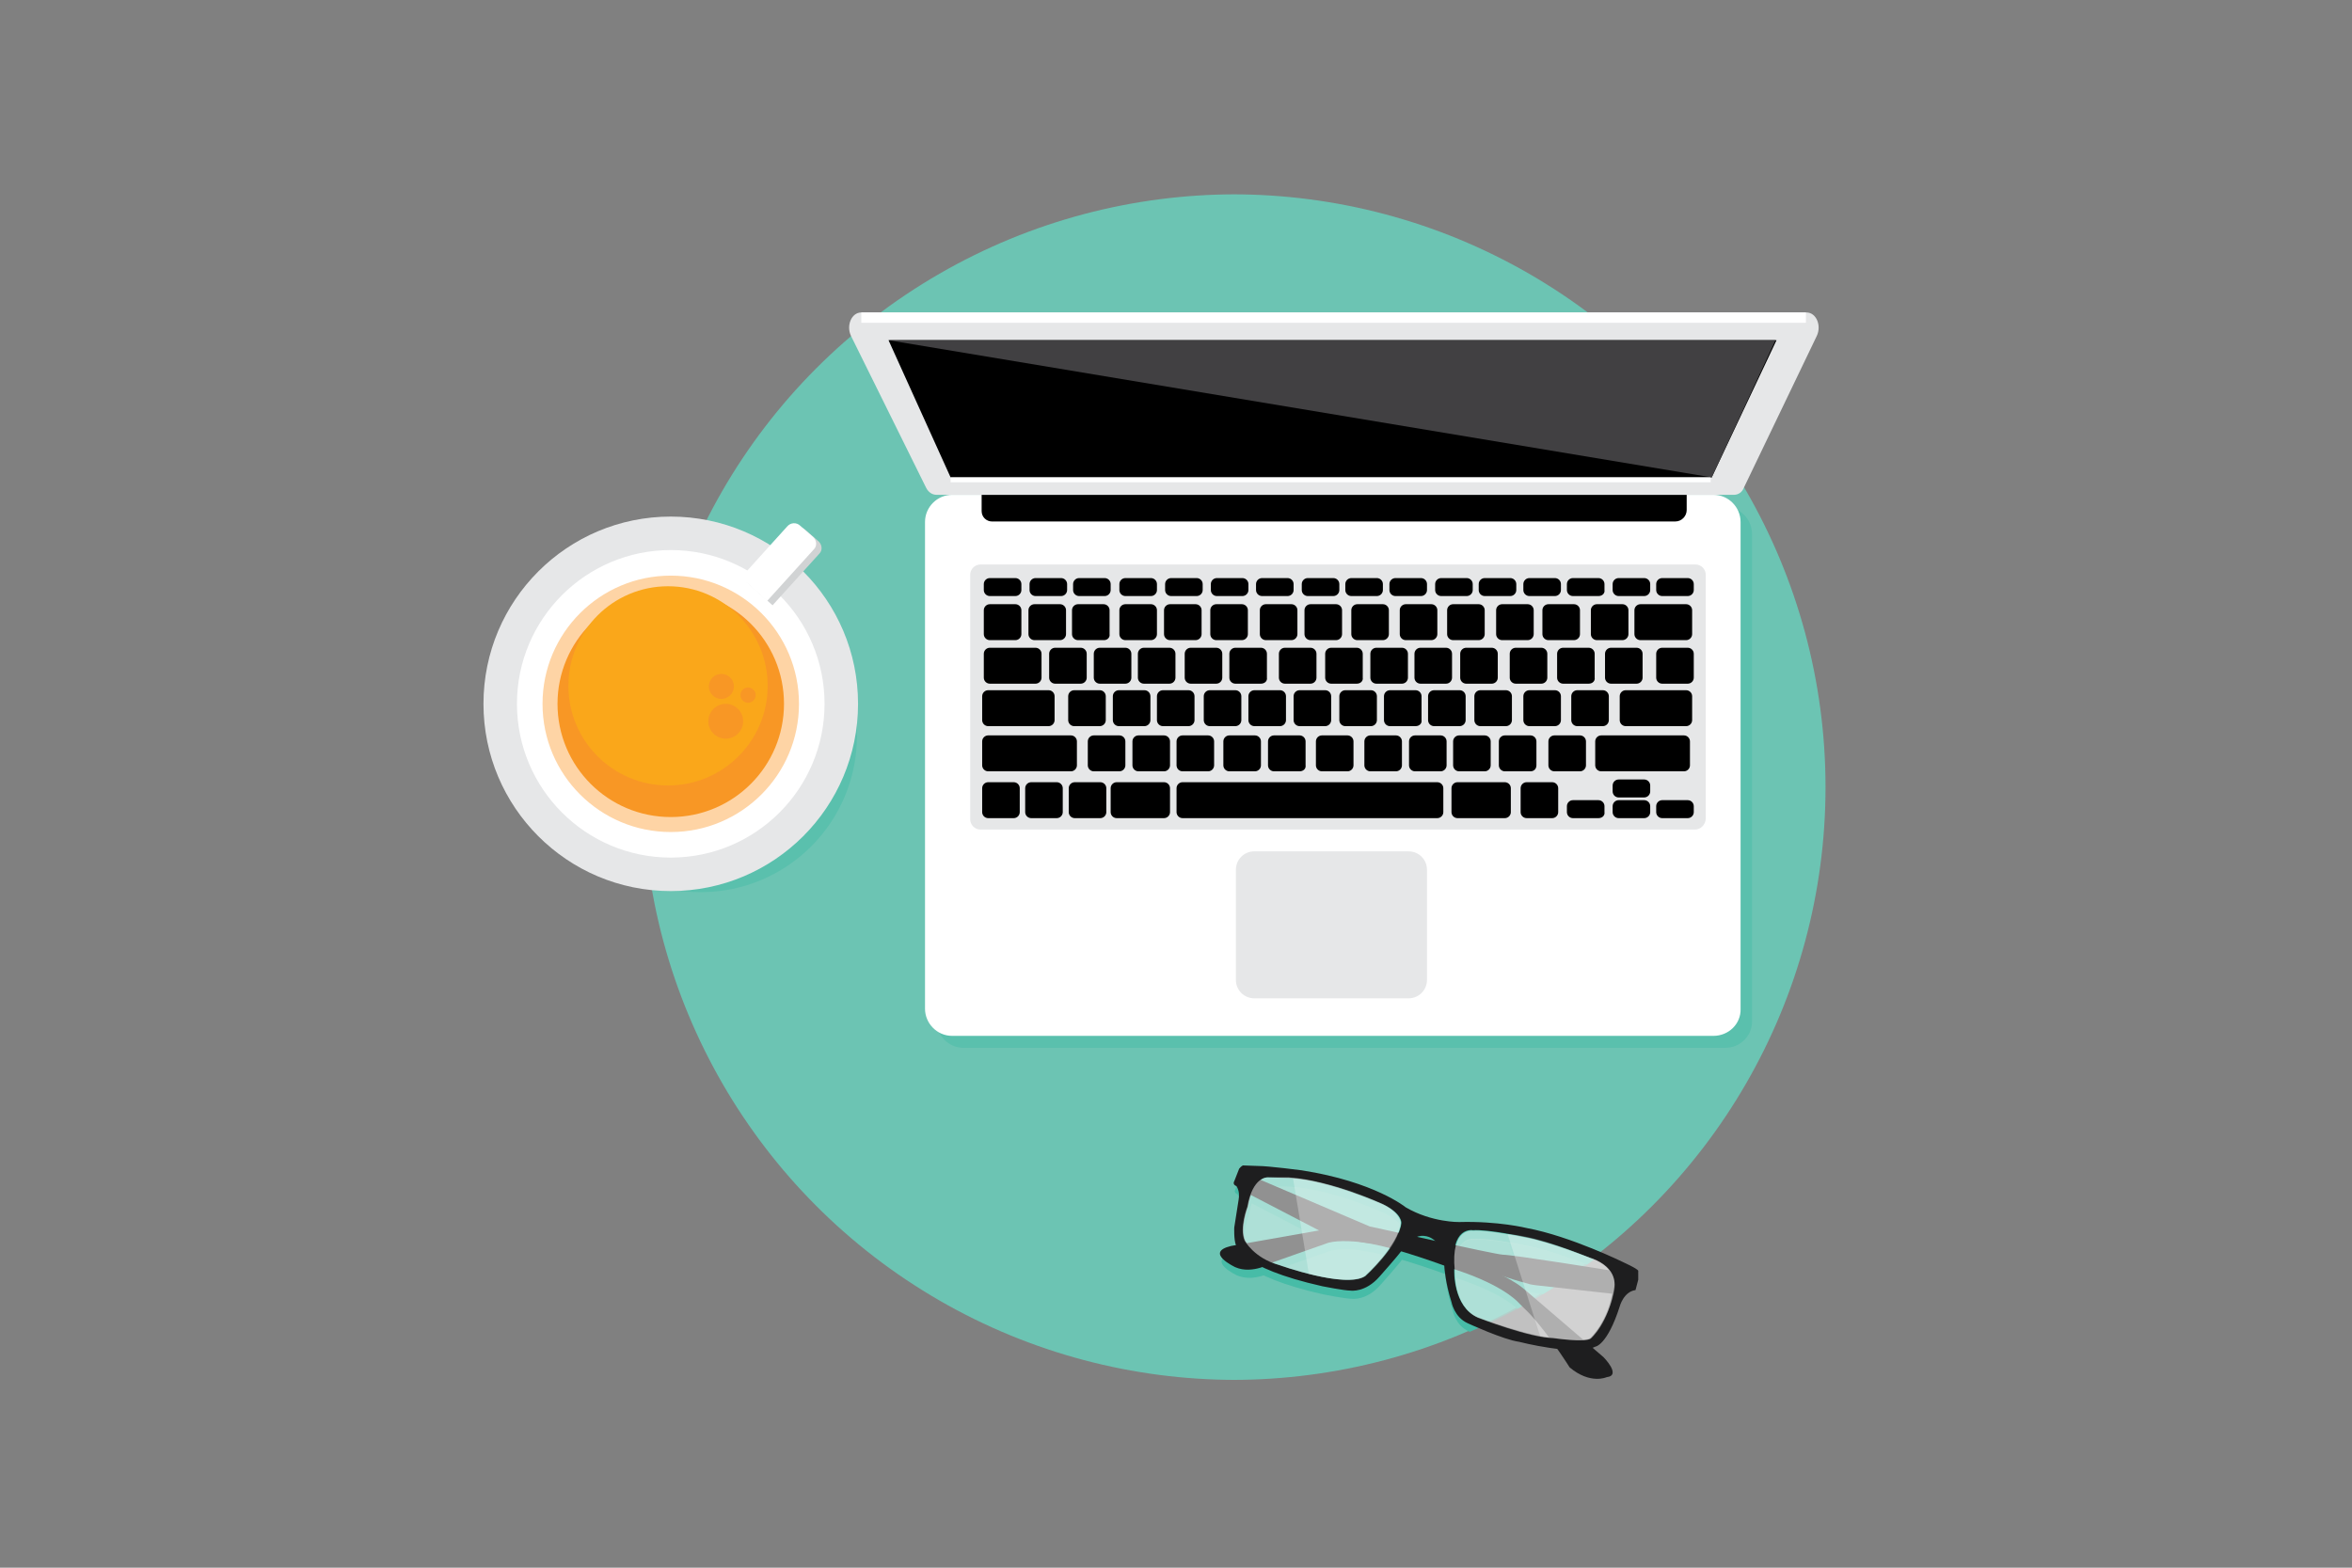 <?xml version="1.0" encoding="utf-8"?>
<!-- Generator: Adobe Illustrator 18.1.1, SVG Export Plug-In . SVG Version: 6.00 Build 0)  -->
<svg version="1.1" id="Layer_1" xmlns="http://www.w3.org/2000/svg" xmlns:xlink="http://www.w3.org/1999/xlink" x="0px" y="0px"
	 viewBox="0 0 432 288" enable-background="new 0 0 432 288" xml:space="preserve">
<rect x="0" y="0" width="432" height="288" fill="#808080" stroke="none"/>
<g>
	<defs>
		<circle id="SVGID_1_" cx="227" cy="144.6" r="108.9"/>
	</defs>
	<clipPath id="SVGID_2_">
		<use xlink:href="#SVGID_1_"  overflow="visible"/>
	</clipPath>
	<circle clip-path="url(#SVGID_2_)" fill="#6CC4B3" cx="226.4" cy="144.6" r="108.9"/>
	<g clip-path="url(#SVGID_2_)">
		<path fill="#47BCA7" d="M229.6,220.9c0,0,1.4-2.7,2.1-2.6l24.6,10.5l17.1,5.9c0,0,4,1.4,6.7,3.6l14.7,12.6c0,0,3.4,3.4,0.6,3.7
			c0,0-3,1.4-6.8-1.8c0,0-4.7-7.5-8.4-10.9c-0.3-0.3-0.5-0.5-0.8-0.8c-0.9-1-4-3.8-12.5-6.5c0,0-10.5-4-16-4.7l-6.1-1.1L229.6,220.9
			z"/>
		<path fill="#47BCA7" d="M296.1,234.9c0,0,1.5,2.3,0.6,4.3l-14.4-1.6c-0.5-0.1-0.9-0.1-1.4-0.3l-1.5-0.4l-1-0.3
			c0,0-26.5-8.8-34.1-6.8l-10.2,3.6c0,0-3.7,2.3-6.9,0.9c0,0-5.8-2.7-0.8-3.9l16.4-2.9l9.5-0.6c0,0,22.4,5,24,5.1
			C278,232.1,296.1,234.9,296.1,234.9z"/>
		<path fill="#47BCA7" d="M301.1,235c0,0,0.3-0.2-2.5-1.5c0,0-9.9-4.9-18-6.4c0,0-5.2-1.3-12.4-1.1c0,0-5,0.1-9.8-2.7
			c0,0-5.7-4.7-19.1-6.8c0,0-6.1-0.8-8-0.8l-2.8-0.1c0,0-0.3,0.1-0.7,0.6l-0.9,2.3c0,0-0.4,0.6,0.4,0.9c0,0,0.7,0.9,0.4,2.5
			l-0.8,5.1c0,0-0.1,2.2,0.3,3.2c0,0,0.3,4.1,15.9,7.6c0,0,4,0.8,5.2,0.8c0,0,2.7,0.4,5.3-2.6c0,0,3.3-3.7,4-4.7c0,0,2-3.3,4.5-2.7
			c0,0,3.3,0.3,3.4,5.8c0,0,0.2,2.9,1.3,6.3c0,0,0.5,2.8,3,3.9c0,0,6.5,3,9.4,3.4c0,0,10.5,2.7,14,0.9c0,0,2.2-0.2,4.5-7.4
			c0,0,0.7-2.7,2.9-3l0.5-1.9L301.1,235z M251,236c-3.6,2.4-15.8-2-15.8-2c-4.6-1.3-6.3-4.5-6.3-4.5c-1-2.3,0.5-6.2,0.5-6.2
			c1-5.7,3.7-5.4,3.7-5.4l3.9,0.1c7.8,0.5,17.3,4.9,17.3,4.9c3.5,1.7,3.3,3.4,3.3,3.4C257.2,230.4,251,236,251,236z M292.4,247.4
			c-1,0.8-6.9-0.1-6.9-0.1c-4,0-13.8-3.7-13.8-3.7c-4.6-2-4.3-8.7-4.3-8.7c-0.8-8.1,3.4-7.3,3.4-7.3c2.8-0.2,9.3,1.2,9.3,1.2
			c5.1,0.9,12.5,4,12.5,4c4.9,1.7,4,5.3,4,5.3C295.6,244.6,292.4,247.4,292.4,247.4z"/>
		<path opacity="0.51" fill="#47BCA7" d="M233.1,217.9c0,0-2.7-0.2-3.7,5.4c0,0-1.5,3.9-0.5,6.2c0,0,1.7,3.2,6.3,4.5
			c0,0,12.3,4.4,15.8,2c0,0,6.2-5.6,6.6-9.8c0,0,0.1-1.7-3.3-3.4c0,0-9.5-4.4-17.3-4.9L233.1,217.9z"/>
		<path opacity="0.51" fill="#47BCA7" d="M280.1,228.9c0,0-6.6-1.4-9.3-1.2c0,0-4.2-0.8-3.4,7.3c0,0-0.3,6.7,4.3,8.7
			c0,0,9.8,3.8,13.8,3.7c0,0,5.9,0.9,6.9,0.1c0,0,3.3-2.8,4.3-9.4c0,0,0.8-3.5-4-5.3C292.6,232.9,285.3,229.7,280.1,228.9z"/>
		<path opacity="0.27" fill="#47BCA7" d="M277.1,228.3l6,18.8c0,0,8.3,1.4,9.3,0.3c0,0,3.2-3.4,4.2-8.2c0,0,0.8-2.6-0.9-4.4
			c0,0-0.7-1-3.1-2C292.6,232.9,283.6,228.8,277.1,228.3z"/>
		<path opacity="0.27" fill="#47BCA7" d="M237.8,218.1l2.9,17.5c0,0,7.7,2.2,10.3,0.5c0,0,6.2-5.3,6.6-9.8c0,0-0.2-1.9-3.3-3.4
			C254.3,222.9,243.5,218.3,237.8,218.1z"/>
	</g>
	<circle clip-path="url(#SVGID_2_)" fill="#5AC0AD" cx="128.7" cy="135.2" r="28.7"/>
	<path clip-path="url(#SVGID_2_)" fill="#5AC0AD" d="M316.9,192.5H177c-2.8,0-5-2.3-5-5V98.1c0-2.8,2.3-5,5-5h139.8c2.8,0,5,2.3,5,5
		v89.4C321.9,190.3,319.6,192.5,316.9,192.5z"/>
</g>
<circle cx="241.8" cy="61.1" r="0.8"/>
<g>
	<g>
		<circle fill="#E6E7E8" cx="123.2" cy="129.3" r="34.4"/>
		<circle fill="#FED4A5" stroke="#FFFFFF" stroke-width="4.696" stroke-miterlimit="10" cx="123.2" cy="129.3" r="25.9"/>
		<circle fill="#F89725" cx="123.2" cy="129.3" r="20.8"/>
		<circle fill="#FAA71A" cx="122.7" cy="126" r="18.3"/>
		<path fill="#D1D3D4" d="M141.9,111.2l-4.8-4.3l8.5-9.4c0.6-0.7,1.7-0.8,2.4-0.1l2.4,2.1c0.6,0.6,0.7,1.6,0.1,2.2L141.9,111.2z"/>
		<path fill="#FFFFFF" d="M140.9,110.4l-4.8-4.3l8.5-9.4c0.6-0.7,1.7-0.8,2.4-0.1l2.4,2.1c0.6,0.6,0.7,1.6,0.1,2.2L140.9,110.4z"/>
	</g>
	<circle fill="#F89725" cx="133.3" cy="132.5" r="3.2"/>
	<circle fill="#F89725" cx="137.4" cy="127.7" r="1.4"/>
	<circle fill="#F89725" cx="132.5" cy="126.1" r="2.3"/>
</g>
<g>
	<path fill="#FFFFFF" d="M314.7,190.3H174.9c-2.8,0-5-2.3-5-5V95.9c0-2.8,2.3-5,5-5h139.8c2.8,0,5,2.3,5,5v89.4
		C319.8,188.1,317.5,190.3,314.7,190.3z"/>
	<path fill="#E6E7E8" d="M258.7,183.4h-28.3c-1.9,0-3.4-1.5-3.4-3.4v-20.2c0-1.9,1.5-3.4,3.4-3.4h28.3c1.9,0,3.4,1.5,3.4,3.4V180
		C262.1,181.9,260.6,183.4,258.7,183.4z"/>
	<path fill="#E6E7E8" d="M311.3,152.4H180.1c-1.1,0-1.9-0.9-1.9-1.9v-44.9c0-1.1,0.9-1.9,1.9-1.9h131.3c1.1,0,1.9,0.9,1.9,1.9v44.9
		C313.2,151.5,312.4,152.4,311.3,152.4z"/>
	<path d="M264,150.3h-46.8c-0.6,0-1.1-0.5-1.1-1.1v-4.4c0-0.6,0.5-1.1,1.1-1.1H264c0.6,0,1.1,0.5,1.1,1.1v4.4
		C265.1,149.8,264.6,150.3,264,150.3z"/>
	<path d="M276.4,150.3h-8.7c-0.6,0-1.1-0.5-1.1-1.1v-4.4c0-0.6,0.5-1.1,1.1-1.1h8.7c0.6,0,1.1,0.5,1.1,1.1v4.4
		C277.5,149.8,277,150.3,276.4,150.3z"/>
	<path d="M213.8,150.3h-8.7c-0.6,0-1.1-0.5-1.1-1.1v-4.4c0-0.6,0.5-1.1,1.1-1.1h8.7c0.6,0,1.1,0.5,1.1,1.1v4.4
		C214.9,149.8,214.4,150.3,213.8,150.3z"/>
	<path d="M196.7,141.7h-15.2c-0.6,0-1.1-0.5-1.1-1.1v-4.4c0-0.6,0.5-1.1,1.1-1.1h15.2c0.6,0,1.1,0.5,1.1,1.1v4.4
		C197.8,141.2,197.3,141.7,196.7,141.7z"/>
	<path d="M192.6,133.4h-11.1c-0.6,0-1.1-0.5-1.1-1.1v-4.4c0-0.6,0.5-1.1,1.1-1.1h11.1c0.6,0,1.1,0.5,1.1,1.1v4.4
		C193.7,132.9,193.2,133.4,192.6,133.4z"/>
	<path d="M190.2,125.6h-8.4c-0.6,0-1.1-0.5-1.1-1.1v-4.4c0-0.6,0.5-1.1,1.1-1.1h8.4c0.6,0,1.1,0.5,1.1,1.1v4.4
		C191.3,125.1,190.8,125.6,190.2,125.6z"/>
	<path d="M309.7,117.6h-8.4c-0.6,0-1.1-0.5-1.1-1.1v-4.4c0-0.6,0.5-1.1,1.1-1.1h8.4c0.6,0,1.1,0.5,1.1,1.1v4.4
		C310.8,117.1,310.3,117.6,309.7,117.6z"/>
	<path d="M309.7,133.4h-11.1c-0.6,0-1.1-0.5-1.1-1.1v-4.4c0-0.6,0.5-1.1,1.1-1.1h11.1c0.6,0,1.1,0.5,1.1,1.1v4.4
		C310.8,132.9,310.3,133.4,309.7,133.4z"/>
	<path d="M309.3,141.7h-15.2c-0.6,0-1.1-0.5-1.1-1.1v-4.4c0-0.6,0.5-1.1,1.1-1.1h15.2c0.6,0,1.1,0.5,1.1,1.1v4.4
		C310.4,141.2,309.9,141.7,309.3,141.7z"/>
	<path d="M285.1,150.3h-4.7c-0.6,0-1.1-0.5-1.1-1.1v-4.4c0-0.6,0.5-1.1,1.1-1.1h4.7c0.6,0,1.1,0.5,1.1,1.1v4.4
		C286.2,149.8,285.7,150.3,285.1,150.3z"/>
	<path d="M202.1,150.3h-4.7c-0.6,0-1.1-0.5-1.1-1.1v-4.4c0-0.6,0.5-1.1,1.1-1.1h4.7c0.6,0,1.1,0.5,1.1,1.1v4.4
		C203.2,149.8,202.7,150.3,202.1,150.3z"/>
	<path d="M205.6,141.7h-4.7c-0.6,0-1.1-0.5-1.1-1.1v-4.4c0-0.6,0.5-1.1,1.1-1.1h4.7c0.6,0,1.1,0.5,1.1,1.1v4.4
		C206.7,141.2,206.2,141.7,205.6,141.7z"/>
	<path d="M213.8,141.7h-4.7c-0.6,0-1.1-0.5-1.1-1.1v-4.4c0-0.6,0.5-1.1,1.1-1.1h4.7c0.6,0,1.1,0.5,1.1,1.1v4.4
		C214.9,141.2,214.4,141.7,213.8,141.7z"/>
	<path d="M221.9,141.7h-4.7c-0.6,0-1.1-0.5-1.1-1.1v-4.4c0-0.6,0.5-1.1,1.1-1.1h4.7c0.6,0,1.1,0.5,1.1,1.1v4.4
		C223,141.2,222.5,141.7,221.9,141.7z"/>
	<path d="M230.5,141.7h-4.7c-0.6,0-1.1-0.5-1.1-1.1v-4.4c0-0.6,0.5-1.1,1.1-1.1h4.7c0.6,0,1.1,0.5,1.1,1.1v4.4
		C231.6,141.2,231.1,141.7,230.5,141.7z"/>
	<path d="M238.7,141.7H234c-0.6,0-1.1-0.5-1.1-1.1v-4.4c0-0.6,0.5-1.1,1.1-1.1h4.7c0.6,0,1.1,0.5,1.1,1.1v4.4
		C239.9,141.2,239.4,141.7,238.7,141.7z"/>
	<path d="M247.5,141.7h-4.7c-0.6,0-1.1-0.5-1.1-1.1v-4.4c0-0.6,0.5-1.1,1.1-1.1h4.7c0.6,0,1.1,0.5,1.1,1.1v4.4
		C248.6,141.2,248.1,141.7,247.5,141.7z"/>
	<path d="M256.4,141.7h-4.7c-0.6,0-1.1-0.5-1.1-1.1v-4.4c0-0.6,0.5-1.1,1.1-1.1h4.7c0.6,0,1.1,0.5,1.1,1.1v4.4
		C257.5,141.2,257,141.7,256.4,141.7z"/>
	<path d="M264.6,141.7h-4.7c-0.6,0-1.1-0.5-1.1-1.1v-4.4c0-0.6,0.5-1.1,1.1-1.1h4.7c0.6,0,1.1,0.5,1.1,1.1v4.4
		C265.7,141.2,265.2,141.7,264.6,141.7z"/>
	<path d="M272.7,141.7h-4.7c-0.6,0-1.1-0.5-1.1-1.1v-4.4c0-0.6,0.5-1.1,1.1-1.1h4.7c0.6,0,1.1,0.5,1.1,1.1v4.4
		C273.8,141.2,273.3,141.7,272.7,141.7z"/>
	<path d="M281.1,141.7h-4.7c-0.6,0-1.1-0.5-1.1-1.1v-4.4c0-0.6,0.5-1.1,1.1-1.1h4.7c0.6,0,1.1,0.5,1.1,1.1v4.4
		C282.2,141.2,281.8,141.7,281.1,141.7z"/>
	<path d="M290.2,141.7h-4.7c-0.6,0-1.1-0.5-1.1-1.1v-4.4c0-0.6,0.5-1.1,1.1-1.1h4.7c0.6,0,1.1,0.5,1.1,1.1v4.4
		C291.3,141.2,290.8,141.7,290.2,141.7z"/>
	<path d="M202,133.4h-4.7c-0.6,0-1.1-0.5-1.1-1.1v-4.4c0-0.6,0.5-1.1,1.1-1.1h4.7c0.6,0,1.1,0.5,1.1,1.1v4.4
		C203.1,132.9,202.6,133.4,202,133.4z"/>
	<path d="M210.2,133.4h-4.7c-0.6,0-1.1-0.5-1.1-1.1v-4.4c0-0.6,0.5-1.1,1.1-1.1h4.7c0.6,0,1.1,0.5,1.1,1.1v4.4
		C211.3,132.9,210.8,133.4,210.2,133.4z"/>
	<path d="M218.3,133.4h-4.7c-0.6,0-1.1-0.5-1.1-1.1v-4.4c0-0.6,0.5-1.1,1.1-1.1h4.7c0.6,0,1.1,0.5,1.1,1.1v4.4
		C219.4,132.9,218.9,133.4,218.3,133.4z"/>
	<path d="M226.9,133.4h-4.7c-0.6,0-1.1-0.5-1.1-1.1v-4.4c0-0.6,0.5-1.1,1.1-1.1h4.7c0.6,0,1.1,0.5,1.1,1.1v4.4
		C228,132.9,227.5,133.4,226.9,133.4z"/>
	<path d="M235.1,133.4h-4.7c-0.6,0-1.1-0.5-1.1-1.1v-4.4c0-0.6,0.5-1.1,1.1-1.1h4.7c0.6,0,1.1,0.5,1.1,1.1v4.4
		C236.2,132.9,235.7,133.4,235.1,133.4z"/>
	<path d="M243.4,133.4h-4.7c-0.6,0-1.1-0.5-1.1-1.1v-4.4c0-0.6,0.5-1.1,1.1-1.1h4.7c0.6,0,1.1,0.5,1.1,1.1v4.4
		C244.5,132.9,244,133.4,243.4,133.4z"/>
	<path d="M251.8,133.4h-4.7c-0.6,0-1.1-0.5-1.1-1.1v-4.4c0-0.6,0.5-1.1,1.1-1.1h4.7c0.6,0,1.1,0.5,1.1,1.1v4.4
		C252.9,132.9,252.4,133.4,251.8,133.4z"/>
	<path d="M260,133.4h-4.7c-0.6,0-1.1-0.5-1.1-1.1v-4.4c0-0.6,0.5-1.1,1.1-1.1h4.7c0.6,0,1.1,0.5,1.1,1.1v4.4
		C261.2,132.9,260.7,133.4,260,133.4z"/>
	<path d="M268.1,133.4h-4.7c-0.6,0-1.1-0.5-1.1-1.1v-4.4c0-0.6,0.5-1.1,1.1-1.1h4.7c0.6,0,1.1,0.5,1.1,1.1v4.4
		C269.2,132.9,268.7,133.4,268.1,133.4z"/>
	<path d="M276.6,133.4h-4.7c-0.6,0-1.1-0.5-1.1-1.1v-4.4c0-0.6,0.5-1.1,1.1-1.1h4.7c0.6,0,1.1,0.5,1.1,1.1v4.4
		C277.7,132.9,277.2,133.4,276.6,133.4z"/>
	<path d="M285.6,133.4h-4.7c-0.6,0-1.1-0.5-1.1-1.1v-4.4c0-0.6,0.5-1.1,1.1-1.1h4.7c0.6,0,1.1,0.5,1.1,1.1v4.4
		C286.7,132.9,286.2,133.4,285.6,133.4z"/>
	<path d="M294.4,133.4h-4.7c-0.6,0-1.1-0.5-1.1-1.1v-4.4c0-0.6,0.5-1.1,1.1-1.1h4.7c0.6,0,1.1,0.5,1.1,1.1v4.4
		C295.5,132.9,295,133.4,294.4,133.4z"/>
	<path d="M198.5,125.6h-4.7c-0.6,0-1.1-0.5-1.1-1.1v-4.4c0-0.6,0.5-1.1,1.1-1.1h4.7c0.6,0,1.1,0.5,1.1,1.1v4.4
		C199.6,125.1,199.1,125.6,198.5,125.6z"/>
	<path d="M206.7,125.6H202c-0.6,0-1.1-0.5-1.1-1.1v-4.4c0-0.6,0.5-1.1,1.1-1.1h4.7c0.6,0,1.1,0.5,1.1,1.1v4.4
		C207.8,125.1,207.3,125.6,206.7,125.6z"/>
	<path d="M214.8,125.6h-4.7c-0.6,0-1.1-0.5-1.1-1.1v-4.4c0-0.6,0.5-1.1,1.1-1.1h4.7c0.6,0,1.1,0.5,1.1,1.1v4.4
		C215.9,125.1,215.4,125.6,214.8,125.6z"/>
	<path d="M223.4,125.6h-4.7c-0.6,0-1.1-0.5-1.1-1.1v-4.4c0-0.6,0.5-1.1,1.1-1.1h4.7c0.6,0,1.1,0.5,1.1,1.1v4.4
		C224.5,125.1,224,125.6,223.4,125.6z"/>
	<path d="M231.6,125.6h-4.7c-0.6,0-1.1-0.5-1.1-1.1v-4.4c0-0.6,0.5-1.1,1.1-1.1h4.7c0.6,0,1.1,0.5,1.1,1.1v4.4
		C232.8,125.1,232.3,125.6,231.6,125.6z"/>
	<path d="M240.7,125.6H236c-0.6,0-1.1-0.5-1.1-1.1v-4.4c0-0.6,0.5-1.1,1.1-1.1h4.7c0.6,0,1.1,0.5,1.1,1.1v4.4
		C241.8,125.1,241.3,125.6,240.7,125.6z"/>
	<path d="M249.2,125.6h-4.7c-0.6,0-1.1-0.5-1.1-1.1v-4.4c0-0.6,0.5-1.1,1.1-1.1h4.7c0.6,0,1.1,0.5,1.1,1.1v4.4
		C250.4,125.1,249.9,125.6,249.2,125.6z"/>
	<path d="M257.5,125.6h-4.7c-0.6,0-1.1-0.5-1.1-1.1v-4.4c0-0.6,0.5-1.1,1.1-1.1h4.7c0.6,0,1.1,0.5,1.1,1.1v4.4
		C258.6,125.1,258.1,125.6,257.5,125.6z"/>
	<path d="M265.6,125.6h-4.7c-0.6,0-1.1-0.5-1.1-1.1v-4.4c0-0.6,0.5-1.1,1.1-1.1h4.7c0.6,0,1.1,0.5,1.1,1.1v4.4
		C266.7,125.1,266.2,125.6,265.6,125.6z"/>
	<path d="M274,125.6h-4.7c-0.6,0-1.1-0.5-1.1-1.1v-4.4c0-0.6,0.5-1.1,1.1-1.1h4.7c0.6,0,1.1,0.5,1.1,1.1v4.4
		C275.1,125.1,274.6,125.6,274,125.6z"/>
	<path d="M283.1,125.6h-4.7c-0.6,0-1.1-0.5-1.1-1.1v-4.4c0-0.6,0.5-1.1,1.1-1.1h4.7c0.6,0,1.1,0.5,1.1,1.1v4.4
		C284.2,125.1,283.7,125.6,283.1,125.6z"/>
	<path d="M291.8,125.6h-4.7c-0.6,0-1.1-0.5-1.1-1.1v-4.4c0-0.6,0.5-1.1,1.1-1.1h4.7c0.6,0,1.1,0.5,1.1,1.1v4.4
		C293,125.1,292.5,125.6,291.8,125.6z"/>
	<path d="M300.6,125.6h-4.7c-0.6,0-1.1-0.5-1.1-1.1v-4.4c0-0.6,0.5-1.1,1.1-1.1h4.7c0.6,0,1.1,0.5,1.1,1.1v4.4
		C301.7,125.1,301.2,125.6,300.6,125.6z"/>
	<path d="M310,125.6h-4.7c-0.6,0-1.1-0.5-1.1-1.1v-4.4c0-0.6,0.5-1.1,1.1-1.1h4.7c0.6,0,1.1,0.5,1.1,1.1v4.4
		C311.1,125.1,310.6,125.6,310,125.6z"/>
	<path d="M186.5,117.6h-4.7c-0.6,0-1.1-0.5-1.1-1.1v-4.4c0-0.6,0.5-1.1,1.1-1.1h4.7c0.6,0,1.1,0.5,1.1,1.1v4.4
		C187.6,117.1,187.1,117.6,186.5,117.6z"/>
	<path d="M194.7,117.6H190c-0.6,0-1.1-0.5-1.1-1.1v-4.4c0-0.6,0.5-1.1,1.1-1.1h4.7c0.6,0,1.1,0.5,1.1,1.1v4.4
		C195.8,117.1,195.3,117.6,194.7,117.6z"/>
	<path d="M202.8,117.6H198c-0.6,0-1.1-0.5-1.1-1.1v-4.4c0-0.6,0.5-1.1,1.1-1.1h4.7c0.6,0,1.1,0.5,1.1,1.1v4.4
		C203.9,117.1,203.4,117.6,202.8,117.6z"/>
	<path d="M211.4,117.6h-4.7c-0.6,0-1.1-0.5-1.1-1.1v-4.4c0-0.6,0.5-1.1,1.1-1.1h4.7c0.6,0,1.1,0.5,1.1,1.1v4.4
		C212.5,117.1,212,117.6,211.4,117.6z"/>
	<path d="M219.6,117.6h-4.7c-0.6,0-1.1-0.5-1.1-1.1v-4.4c0-0.6,0.5-1.1,1.1-1.1h4.7c0.6,0,1.1,0.5,1.1,1.1v4.4
		C220.7,117.1,220.2,117.6,219.6,117.6z"/>
	<path d="M228.1,117.6h-4.7c-0.6,0-1.1-0.5-1.1-1.1v-4.4c0-0.6,0.5-1.1,1.1-1.1h4.7c0.6,0,1.1,0.5,1.1,1.1v4.4
		C229.2,117.1,228.7,117.6,228.1,117.6z"/>
	<path d="M237.2,117.6h-4.7c-0.6,0-1.1-0.5-1.1-1.1v-4.4c0-0.6,0.5-1.1,1.1-1.1h4.7c0.6,0,1.1,0.5,1.1,1.1v4.4
		C238.3,117.1,237.8,117.6,237.2,117.6z"/>
	<path d="M245.4,117.6h-4.7c-0.6,0-1.1-0.5-1.1-1.1v-4.4c0-0.6,0.5-1.1,1.1-1.1h4.7c0.6,0,1.1,0.5,1.1,1.1v4.4
		C246.5,117.1,246,117.6,245.4,117.6z"/>
	<path d="M254,117.6h-4.7c-0.6,0-1.1-0.5-1.1-1.1v-4.4c0-0.6,0.5-1.1,1.1-1.1h4.7c0.6,0,1.1,0.5,1.1,1.1v4.4
		C255.1,117.1,254.6,117.6,254,117.6z"/>
	<path d="M262.9,117.6h-4.7c-0.6,0-1.1-0.5-1.1-1.1v-4.4c0-0.6,0.5-1.1,1.1-1.1h4.7c0.6,0,1.1,0.5,1.1,1.1v4.4
		C264,117.1,263.5,117.6,262.9,117.6z"/>
	<path d="M271.6,117.6h-4.7c-0.6,0-1.1-0.5-1.1-1.1v-4.4c0-0.6,0.5-1.1,1.1-1.1h4.7c0.6,0,1.1,0.5,1.1,1.1v4.4
		C272.7,117.1,272.2,117.6,271.6,117.6z"/>
	<path d="M280.6,117.6h-4.7c-0.6,0-1.1-0.5-1.1-1.1v-4.4c0-0.6,0.5-1.1,1.1-1.1h4.7c0.6,0,1.1,0.5,1.1,1.1v4.4
		C281.7,117.1,281.2,117.6,280.6,117.6z"/>
	<path d="M289.1,117.6h-4.7c-0.6,0-1.1-0.5-1.1-1.1v-4.4c0-0.6,0.5-1.1,1.1-1.1h4.7c0.6,0,1.1,0.5,1.1,1.1v4.4
		C290.2,117.1,289.7,117.6,289.1,117.6z"/>
	<path d="M298,117.6h-4.7c-0.6,0-1.1-0.5-1.1-1.1v-4.4c0-0.6,0.5-1.1,1.1-1.1h4.7c0.6,0,1.1,0.5,1.1,1.1v4.4
		C299.1,117.1,298.6,117.6,298,117.6z"/>
	<path d="M194.1,150.3h-4.7c-0.6,0-1.1-0.5-1.1-1.1v-4.4c0-0.6,0.5-1.1,1.1-1.1h4.7c0.6,0,1.1,0.5,1.1,1.1v4.4
		C195.2,149.8,194.7,150.3,194.1,150.3z"/>
	<path d="M186.2,150.3h-4.7c-0.6,0-1.1-0.5-1.1-1.1v-4.4c0-0.6,0.5-1.1,1.1-1.1h4.7c0.6,0,1.1,0.5,1.1,1.1v4.4
		C187.3,149.8,186.8,150.3,186.2,150.3z"/>
	<path d="M310,150.3h-4.7c-0.6,0-1.1-0.5-1.1-1.1v-1.1c0-0.6,0.5-1.1,1.1-1.1h4.7c0.6,0,1.1,0.5,1.1,1.1v1.1
		C311.1,149.8,310.6,150.3,310,150.3z"/>
	<path d="M302,150.3h-4.7c-0.6,0-1.1-0.5-1.1-1.1v-1.1c0-0.6,0.5-1.1,1.1-1.1h4.7c0.6,0,1.1,0.5,1.1,1.1v1.1
		C303.1,149.8,302.6,150.3,302,150.3z"/>
	<path d="M302,146.5h-4.7c-0.6,0-1.1-0.5-1.1-1.1v-1.1c0-0.6,0.5-1.1,1.1-1.1h4.7c0.6,0,1.1,0.5,1.1,1.1v1.1
		C303.1,146,302.6,146.5,302,146.5z"/>
	<path d="M293.6,150.3h-4.7c-0.6,0-1.1-0.5-1.1-1.1v-1.1c0-0.6,0.5-1.1,1.1-1.1h4.7c0.6,0,1.1,0.5,1.1,1.1v1.1
		C294.8,149.8,294.3,150.3,293.6,150.3z"/>
	<path d="M202.9,109.5h-4.7c-0.6,0-1.1-0.5-1.1-1.1v-1.1c0-0.6,0.5-1.1,1.1-1.1h4.7c0.6,0,1.1,0.5,1.1,1.1v1.1
		C204,109,203.5,109.5,202.9,109.5z"/>
	<path d="M194.9,109.5h-4.7c-0.6,0-1.1-0.5-1.1-1.1v-1.1c0-0.6,0.5-1.1,1.1-1.1h4.7c0.6,0,1.1,0.5,1.1,1.1v1.1
		C196,109,195.5,109.5,194.9,109.5z"/>
	<path d="M186.5,109.5h-4.7c-0.6,0-1.1-0.5-1.1-1.1v-1.1c0-0.6,0.5-1.1,1.1-1.1h4.7c0.6,0,1.1,0.5,1.1,1.1v1.1
		C187.6,109,187.1,109.5,186.5,109.5z"/>
	<path d="M228.2,109.5h-4.7c-0.6,0-1.1-0.5-1.1-1.1v-1.1c0-0.6,0.5-1.1,1.1-1.1h4.7c0.6,0,1.1,0.5,1.1,1.1v1.1
		C229.3,109,228.8,109.5,228.2,109.5z"/>
	<path d="M219.8,109.5h-4.7c-0.6,0-1.1-0.5-1.1-1.1v-1.1c0-0.6,0.5-1.1,1.1-1.1h4.7c0.6,0,1.1,0.5,1.1,1.1v1.1
		C220.9,109,220.4,109.5,219.8,109.5z"/>
	<path d="M211.4,109.5h-4.7c-0.6,0-1.1-0.5-1.1-1.1v-1.1c0-0.6,0.5-1.1,1.1-1.1h4.7c0.6,0,1.1,0.5,1.1,1.1v1.1
		C212.5,109,212,109.5,211.4,109.5z"/>
	<path d="M252.9,109.5h-4.7c-0.6,0-1.1-0.5-1.1-1.1v-1.1c0-0.6,0.5-1.1,1.1-1.1h4.7c0.6,0,1.1,0.5,1.1,1.1v1.1
		C254,109,253.5,109.5,252.9,109.5z"/>
	<path d="M244.9,109.5h-4.7c-0.6,0-1.1-0.5-1.1-1.1v-1.1c0-0.6,0.5-1.1,1.1-1.1h4.7c0.6,0,1.1,0.5,1.1,1.1v1.1
		C246,109,245.5,109.5,244.9,109.5z"/>
	<path d="M236.5,109.5h-4.7c-0.6,0-1.1-0.5-1.1-1.1v-1.1c0-0.6,0.5-1.1,1.1-1.1h4.7c0.6,0,1.1,0.5,1.1,1.1v1.1
		C237.6,109,237.1,109.5,236.5,109.5z"/>
	<path d="M277.4,109.5h-4.7c-0.6,0-1.1-0.5-1.1-1.1v-1.1c0-0.6,0.5-1.1,1.1-1.1h4.7c0.6,0,1.1,0.5,1.1,1.1v1.1
		C278.5,109,278,109.5,277.4,109.5z"/>
	<path d="M269.4,109.5h-4.7c-0.6,0-1.1-0.5-1.1-1.1v-1.1c0-0.6,0.5-1.1,1.1-1.1h4.7c0.6,0,1.1,0.5,1.1,1.1v1.1
		C270.5,109,270,109.5,269.4,109.5z"/>
	<path d="M261,109.5h-4.7c-0.6,0-1.1-0.5-1.1-1.1v-1.1c0-0.6,0.5-1.1,1.1-1.1h4.7c0.6,0,1.1,0.5,1.1,1.1v1.1
		C262.1,109,261.6,109.5,261,109.5z"/>
	<path d="M302,109.5h-4.7c-0.6,0-1.1-0.5-1.1-1.1v-1.1c0-0.6,0.5-1.1,1.1-1.1h4.7c0.6,0,1.1,0.5,1.1,1.1v1.1
		C303.1,109,302.6,109.5,302,109.5z"/>
	<path d="M293.6,109.5h-4.7c-0.6,0-1.1-0.5-1.1-1.1v-1.1c0-0.6,0.5-1.1,1.1-1.1h4.7c0.6,0,1.1,0.5,1.1,1.1v1.1
		C294.8,109,294.3,109.5,293.6,109.5z"/>
	<path d="M285.6,109.5h-4.7c-0.6,0-1.1-0.5-1.1-1.1v-1.1c0-0.6,0.5-1.1,1.1-1.1h4.7c0.6,0,1.1,0.5,1.1,1.1v1.1
		C286.7,109,286.2,109.5,285.6,109.5z"/>
	<path d="M310,109.5h-4.7c-0.6,0-1.1-0.5-1.1-1.1v-1.1c0-0.6,0.5-1.1,1.1-1.1h4.7c0.6,0,1.1,0.5,1.1,1.1v1.1
		C311.1,109,310.6,109.5,310,109.5z"/>
	<path d="M307.7,95.8H182.2c-1,0-1.9-0.8-1.9-1.9v-3h129.5v2.8C309.8,94.8,308.9,95.8,307.7,95.8z"/>
	<path fill="#E6E7E8" d="M318.5,90.9H172c-0.8,0-1.5-0.5-1.9-1.3l-13.8-27.9c-0.9-1.9,0.1-4.3,1.9-4.3h173.6c1.8,0,2.8,2.4,1.9,4.3
		l-13.4,27.9C320,90.4,319.3,90.9,318.5,90.9z"/>
	<polygon points="314.4,87.7 174.6,87.7 163.2,62.5 326.3,62.5 	"/>
	<polygon fill="#414042" points="314.4,87.7 163.2,62.5 326.1,62.5 	"/>
	<rect x="158.2" y="57.4" fill="#FFFFFF" width="173.5" height="1.9"/>
	<rect x="174.6" y="87.7" fill="#FFFFFF" width="139.6" height="0.9"/>
</g>
<g>
	<path fill="#1E1E1F" d="M229.3,219.3c0,0,1.4-2.7,2.1-2.6l24.6,10.5l17.1,5.9c0,0,4,1.4,6.7,3.6l14.7,12.6c0,0,3.4,3.4,0.6,3.7
		c0,0-3,1.4-6.8-1.8c0,0-4.7-7.5-8.4-10.9c-0.3-0.3-0.5-0.5-0.8-0.8c-0.9-1-4-3.8-12.5-6.5c0,0-10.5-4-16-4.7l-6.1-1.1L229.3,219.3z
		"/>
	<path fill="#1E1E1F" d="M295.8,233.4c0,0,1.5,2.3,0.6,4.3l-14.4-1.6c-0.5-0.1-0.9-0.1-1.4-0.3l-1.5-0.4l-1-0.3
		c0,0-26.5-8.8-34.1-6.8l-10.2,3.6c0,0-3.7,2.3-6.9,0.9c0,0-5.8-2.7-0.8-3.9l16.4-2.9l9.5-0.6c0,0,22.4,5,24,5.1
		C277.8,230.5,295.8,233.4,295.8,233.4z"/>
	<path fill="#1E1E1F" d="M300.9,233.5c0,0,0.3-0.2-2.5-1.5c0,0-9.9-4.9-18-6.4c0,0-5.2-1.3-12.4-1.1c0,0-5,0.1-9.8-2.7
		c0,0-5.7-4.7-19.1-6.8c0,0-6.1-0.8-8-0.8l-2.8-0.1c0,0-0.3,0.1-0.7,0.6l-0.9,2.3c0,0-0.4,0.6,0.4,0.9c0,0,0.7,0.9,0.4,2.5l-0.8,5.1
		c0,0-0.1,2.2,0.3,3.2c0,0,0.3,4.1,15.9,7.6c0,0,4,0.8,5.2,0.8c0,0,2.7,0.4,5.3-2.6c0,0,3.3-3.7,4-4.7c0,0,2-3.3,4.5-2.7
		c0,0,3.3,0.3,3.4,5.8c0,0,0.2,2.9,1.3,6.3c0,0,0.5,2.8,3,3.9c0,0,6.5,3,9.4,3.4c0,0,10.5,2.7,14,0.9c0,0,2.2-0.2,4.5-7.4
		c0,0,0.7-2.7,2.9-3l0.5-1.9L300.9,233.5z M250.8,234.4c-3.6,2.4-15.8-2-15.8-2c-4.6-1.3-6.3-4.5-6.3-4.5c-1-2.3,0.5-6.2,0.5-6.2
		c1-5.7,3.7-5.4,3.7-5.4l3.9,0.1c7.8,0.5,17.3,4.9,17.3,4.9c3.5,1.7,3.3,3.4,3.3,3.4C256.9,228.8,250.8,234.4,250.8,234.4z
		 M292.1,245.8c-1,0.8-6.9-0.1-6.9-0.1c-4,0-13.8-3.7-13.8-3.7c-4.6-2-4.3-8.7-4.3-8.7c-0.8-8.1,3.4-7.3,3.4-7.3
		c2.8-0.2,9.3,1.2,9.3,1.2c5.1,0.9,12.5,4,12.5,4c4.9,1.7,4,5.3,4,5.3C295.4,243,292.1,245.8,292.1,245.8z"/>
	<path opacity="0.51" fill="#FFFFFF" d="M232.8,216.3c0,0-2.7-0.2-3.7,5.4c0,0-1.5,3.9-0.5,6.2c0,0,1.7,3.2,6.3,4.5
		c0,0,12.3,4.4,15.8,2c0,0,6.2-5.6,6.6-9.8c0,0,0.1-1.7-3.3-3.4c0,0-9.5-4.4-17.3-4.9L232.8,216.3z"/>
	<path opacity="0.51" fill="#FFFFFF" d="M279.9,227.3c0,0-6.6-1.4-9.3-1.2c0,0-4.2-0.8-3.4,7.3c0,0-0.3,6.7,4.3,8.7
		c0,0,9.8,3.8,13.8,3.7c0,0,5.9,0.9,6.9,0.1c0,0,3.3-2.8,4.3-9.4c0,0,0.8-3.5-4-5.3C292.4,231.3,285,228.2,279.9,227.3z"/>
	<path opacity="0.27" fill="#FFFFFF" d="M276.9,226.7l6,18.8c0,0,8.3,1.4,9.3,0.3c0,0,3.2-3.4,4.2-8.2c0,0,0.8-2.6-0.9-4.4
		c0,0-0.7-1-3.1-2C292.4,231.3,283.4,227.2,276.9,226.7z"/>
	<path opacity="0.27" fill="#FFFFFF" d="M237.5,216.5l2.9,17.5c0,0,7.7,2.2,10.3,0.5c0,0,6.2-5.3,6.6-9.8c0,0-0.2-1.9-3.3-3.4
		C254.1,221.3,243.2,216.7,237.5,216.5z"/>
</g>
</svg>
